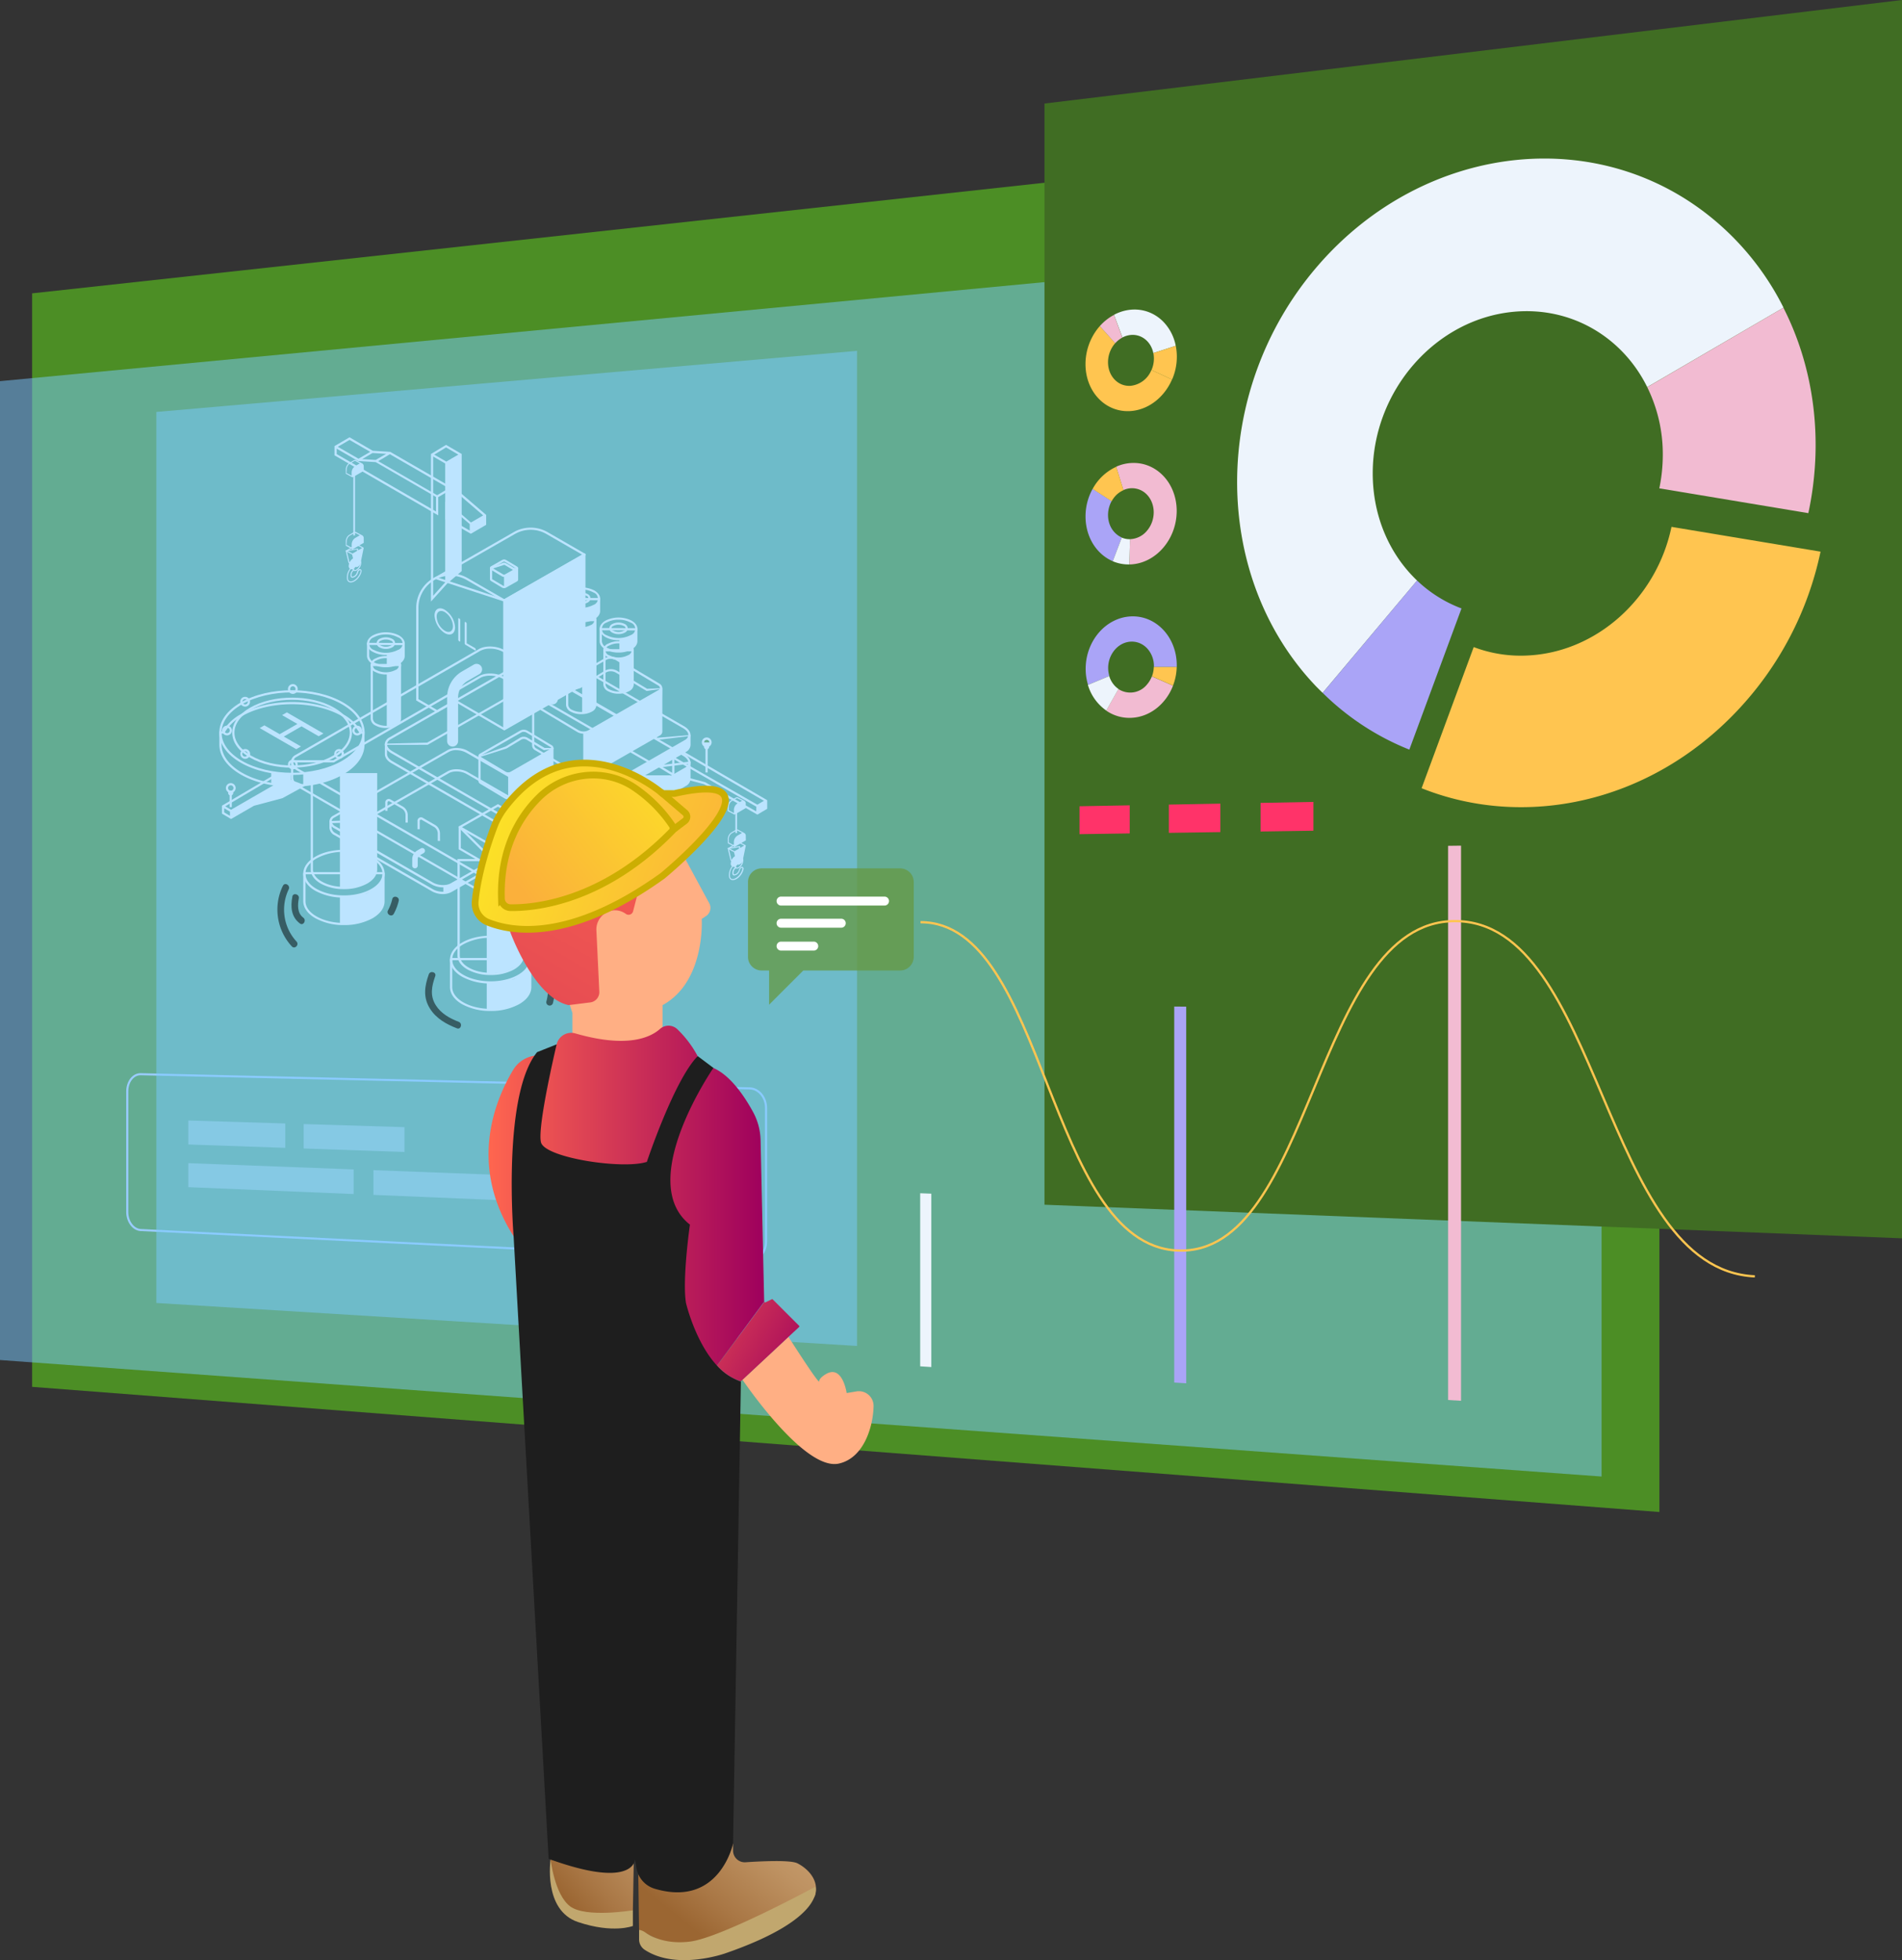 <svg xmlns="http://www.w3.org/2000/svg" xmlns:xlink="http://www.w3.org/1999/xlink" viewBox="0 0 848.88 874.74"><rect x="0" y="0" width="848.88" height="874.74" fill="#333333" stroke="none"/><defs><style>.a,.c,.l,.s{fill:none;}.b{fill:#4c8e25;}.c{stroke:#bbceff;stroke-width:0.92px;}.c,.l,.q,.r,.s{stroke-miterlimit:10;}.d,.f{fill:#fff;}.d,.e,.n{opacity:0.5;}.e{fill:#7bcaff;}.g{fill:#406d23;}.h{fill:#ffc550;}.i{fill:#edf4fc;}.j{fill:#f2bbd2;}.k{fill:#aaa4f7;}.l{stroke:#ffc550;stroke-width:1.01px;}.m{fill:#ff3369;}.o{fill:#ffaf84;}.p{fill:url(#a);}.q,.r,.s{stroke:#ccae02;stroke-width:3px;}.q{fill:url(#b);}.r{fill:url(#c);}.t{fill:url(#d);}.u{fill:url(#e);}.v{fill:url(#f);}.w{fill:#c1a76e;}.x{fill:url(#g);}.y{fill:#1e1e1e;}.z{fill:#659944;opacity:0.76;}</style><linearGradient id="a" x1="307.52" y1="328.13" x2="34.52" y2="790.13" gradientUnits="userSpaceOnUse"><stop offset="0" stop-color="#ff664f"/><stop offset="1" stop-color="#9e005d"/></linearGradient><linearGradient id="b" x1="327.7" y1="404.81" x2="194.37" y2="353.48" gradientUnits="userSpaceOnUse"><stop offset="0" stop-color="#fbb03b"/><stop offset="1" stop-color="#fcee21"/></linearGradient><linearGradient id="c" x1="230.9" y1="395.03" x2="320.9" y2="324.03" gradientUnits="userSpaceOnUse"><stop offset="0" stop-color="#fbb03b"/><stop offset="0.74" stop-color="#fcde28"/><stop offset="1" stop-color="#fcee21"/></linearGradient><linearGradient id="d" x1="286.14" y1="569.21" x2="364.47" y2="613.55" xlink:href="#a"/><linearGradient id="e" x1="218.05" y1="537.04" x2="341.16" y2="537.04" xlink:href="#a"/><linearGradient id="f" x1="254.12" y1="849.85" x2="295.67" y2="813.5" gradientUnits="userSpaceOnUse"><stop offset="0" stop-color="#9b6632"/><stop offset="0.26" stop-color="#a97745"/><stop offset="0.73" stop-color="#be9262"/><stop offset="1" stop-color="#c69c6d"/></linearGradient><linearGradient id="g" x1="308.89" y1="860.58" x2="347.39" y2="812.58" xlink:href="#f"/></defs><title>Asset 3</title><line class="a" x1="239.88" y1="558.53" x2="235.16" y2="564.9"/><polygon class="b" points="740.61 51.57 740.61 674.76 14.34 618.91 14.34 130.91 740.61 51.57"/><path class="c" d="M334.6,562.32,62.8,548.92c-3.31-.17-6-3.77-6-8V487c0-4.28,2.68-7.69,6-7.61l271.8,6.32c4,.09,7.3,4,7.3,8.75V554.1C341.9,558.84,338.63,562.52,334.6,562.32Z"/><polygon class="d" points="127.33 512.25 84.05 510.75 84.05 500.04 127.33 501.37 127.33 512.25"/><polygon class="d" points="180.51 514.1 135.53 512.54 135.53 501.63 180.51 503.01 180.51 514.1"/><polygon class="d" points="157.84 532.87 84.05 529.79 84.05 519.08 157.84 521.87 157.84 532.87"/><polygon class="d" points="243.93 536.47 166.67 533.24 166.67 522.2 243.93 525.13 243.93 536.47"/><polygon class="e" points="382.5 600.66 69.77 581.48 69.77 183.84 382.5 156.57 382.5 600.66"/><path class="f" d="M153.51,412.83a26,26,0,0,1-12.74-3.05c-3.5-2-5.42-4.73-5.42-7.64V389.91a.71.71,0,0,1,.71-.72H171a.65.65,0,0,1,.65.65V402c.08,3-1.84,5.75-5.41,7.81A26,26,0,0,1,153.51,412.83Zm-17.17-22.66v12c0,2.55,1.75,5,4.93,6.79,6.75,3.9,17.74,3.9,24.5,0,3.25-1.87,5-4.34,4.92-6.94V390.17Z"/><path class="f" d="M153.51,400.56a26,26,0,0,1-12.74-3c-3.5-2-5.42-4.73-5.42-7.64s1.92-5.62,5.42-7.63c7-4.06,18.45-4.06,25.48,0h0c3.49,2,5.42,4.73,5.42,7.63s-1.93,5.62-5.42,7.64A26,26,0,0,1,153.51,400.56Zm0-20.39a25,25,0,0,0-12.25,2.93c-3.18,1.83-4.93,4.24-4.93,6.78s1.75,5,4.93,6.79c6.76,3.9,17.75,3.9,24.5,0,3.18-1.83,4.93-4.24,4.93-6.79s-1.75-4.95-4.93-6.78A25.08,25.08,0,0,0,153.51,380.17Z"/><polygon class="f" points="151.71 400.08 151.71 411.9 155.89 412.35 162.73 410.85 167.63 408.27 171.17 404.07 170.98 391.39 168.34 395.82 163.93 398.65 157.57 399.81 151.71 400.08 151.71 400.08"/><path class="f" d="M153.51,396.79a21.21,21.21,0,0,1-10.39-2.49c-2.86-1.65-4.44-3.88-4.44-6.28V345h29.66v42.88c.07,2.45-1.51,4.73-4.44,6.42A21.15,21.15,0,0,1,153.51,396.79ZM139.67,346v42c0,2,1.4,4,4,5.43,5.45,3.15,14.33,3.15,19.79,0,2.61-1.5,4-3.47,4-5.55V346Z"/><polygon class="f" points="151.71 351.44 151.71 396.24 159.55 395.54 165.63 392.53 167.85 388.84 167.85 345.49 151.71 345.49 151.71 351.44"/><path class="f" d="M197.73,399a10.21,10.21,0,0,1-5-1.27l-43.39-25a3.94,3.94,0,0,1-2.3-3.33V366.4l14.88-.52,37.9-21.68c2.32-1.35,6.24-1.19,8.92.35l34,19.59,11.71-1.56v3.36a3,3,0,0,1-1.68,2.8L201.65,398A8.14,8.14,0,0,1,197.73,399ZM148,367.35v2a3,3,0,0,0,1.8,2.48l43.39,25c2.35,1.36,5.91,1.51,7.94.35l51.08-29.29a2.06,2.06,0,0,0,1.19-1.94v-2.24l-10.93,1.45-.14-.09L208.25,345.4c-2.36-1.36-5.92-1.52-7.94-.35l-38.12,21.8h-.12Z"/><path class="f" d="M197.72,396a10.22,10.22,0,0,1-5-1.27l-43.38-25a4,4,0,0,1-2.31-3.18,3,3,0,0,1,1.7-2.54l51.08-29.29c2.33-1.35,6.25-1.2,8.92.35l43.38,25a4,4,0,0,1,2.32,3.18,3,3,0,0,1-1.71,2.54h0l-51.08,29.29A8,8,0,0,1,197.72,396Zm6-61.24a6.9,6.9,0,0,0-3.41.79l-51.08,29.29a2,2,0,0,0-1.21,1.69,3,3,0,0,0,1.82,2.32l43.38,25c2.36,1.36,5.92,1.52,7.94.35L252.22,365a2,2,0,0,0,1.21-1.69,3,3,0,0,0-1.82-2.33l-43.38-25A9.32,9.32,0,0,0,203.7,334.8Z"/><polygon class="f" points="197.87 398.65 197.87 395.54 200.63 395.05 205.36 392.49 207.51 393.96 203.09 396.66 201.4 397.6 197.87 398.65"/><path class="f" d="M284.55,413.8a26.06,26.06,0,0,1-12.74-3c-3.49-2-5.42-4.73-5.42-7.64V390.89a.72.72,0,0,1,.72-.72h34.93a.66.66,0,0,1,.66.65V403c.08,3-1.84,5.75-5.42,7.81A26,26,0,0,1,284.55,413.8Zm-17.17-22.65v12c0,2.55,1.75,5,4.93,6.79,6.75,3.9,17.74,3.9,24.49,0,3.25-1.87,5-4.34,4.92-6.94V391.15Z"/><path class="f" d="M284.55,401.54a26.06,26.06,0,0,1-12.74-3c-3.49-2-5.42-4.73-5.42-7.64s1.93-5.62,5.42-7.64c7-4.05,18.46-4.05,25.48,0h0c3.5,2,5.42,4.74,5.42,7.64s-1.92,5.62-5.42,7.64A26,26,0,0,1,284.55,401.54Zm0-20.39a25,25,0,0,0-12.24,2.92c-3.18,1.84-4.93,4.25-4.93,6.79s1.75,5,4.93,6.79c6.75,3.9,17.74,3.9,24.49,0,3.18-1.83,4.93-4.25,4.93-6.79s-1.75-4.95-4.93-6.79A25,25,0,0,0,284.55,381.15Z"/><polygon class="f" points="282.76 401.06 282.76 412.88 286.93 413.32 293.77 411.83 298.68 409.25 302.22 405.05 302.03 392.37 299.39 396.8 294.98 399.63 288.61 400.79 282.76 401.06 282.76 401.06"/><path class="f" d="M284.56,397.76a21.17,21.17,0,0,1-10.39-2.48c-2.87-1.65-4.45-3.88-4.45-6.28V346h29.66v42.88c.06,2.45-1.51,4.73-4.44,6.42A21.2,21.2,0,0,1,284.56,397.76ZM270.71,347v42c0,2,1.41,4,4,5.43,5.46,3.15,14.34,3.15,19.8,0,2.6-1.5,4-3.47,4-5.55V347Z"/><polygon class="f" points="282.76 352.42 282.76 397.22 290.59 396.51 296.68 393.5 298.9 389.82 298.9 346.47 282.76 346.47 282.76 352.42"/><path class="f" d="M219,451.16a26,26,0,0,1-12.74-3c-3.49-2-5.42-4.73-5.42-7.64V428.24a.72.72,0,0,1,.72-.72h34.93a.66.66,0,0,1,.65.66V440.3c.08,3-1.84,5.76-5.41,7.82A26,26,0,0,1,219,451.16Zm-17.17-22.65v12c0,2.54,1.75,4.95,4.93,6.79,6.76,3.9,17.74,3.9,24.5,0,3.25-1.88,5-4.34,4.92-6.94V428.51Z"/><path class="f" d="M219,438.9a26,26,0,0,1-12.74-3c-3.49-2-5.42-4.73-5.42-7.64s1.92-5.62,5.42-7.64c7-4.06,18.45-4.06,25.48,0h0c3.5,2,5.42,4.73,5.42,7.64s-1.93,5.62-5.42,7.64A26,26,0,0,1,219,438.9Zm0-20.39a25,25,0,0,0-12.25,2.92c-3.18,1.84-4.93,4.25-4.93,6.79s1.75,4.95,4.93,6.79c6.76,3.9,17.75,3.9,24.5,0,3.18-1.84,4.93-4.25,4.93-6.79s-1.75-5-4.93-6.79A25,25,0,0,0,219,418.51Z"/><polygon class="f" points="217.24 438.42 217.24 450.24 221.42 450.68 228.26 449.18 233.16 446.61 236.71 442.41 236.51 429.73 233.88 434.15 229.46 436.99 223.1 438.15 217.24 438.42 217.24 438.42"/><path class="f" d="M219,435.12a21.25,21.25,0,0,1-10.38-2.48c-2.87-1.65-4.45-3.88-4.45-6.28v-43h29.66v42.89c.07,2.45-1.51,4.73-4.44,6.42A21.26,21.26,0,0,1,219,435.12ZM205.2,384.31v42.05c0,2,1.41,4,4,5.43,5.45,3.15,14.33,3.15,19.79,0,2.61-1.51,4-3.48,3.95-5.55V384.31Z"/><polygon class="f" points="217.24 389.78 217.24 434.57 225.08 433.87 231.16 430.86 233.38 427.18 233.38 383.82 217.24 383.82 217.24 389.78"/><path class="f" d="M219.37,399.13a13,13,0,0,1-6.32-1.57l-80.3-46.36c-1.86-1.08-2.87-2.54-2.86-4.13v-7.81h18.86l65.08-37.57c2.89-1.66,7.92-1.46,11.23.45L293.4,341.6l14.79-1.78v7.49a3.75,3.75,0,0,1-2.08,3.44L224.28,398A10,10,0,0,1,219.37,399.13Zm-88.51-58.88,0,6.82c0,1.23.83,2.39,2.37,3.28l80.29,46.36c3,1.75,7.63,2,10.25.44l81.84-47.25a2.78,2.78,0,0,0,1.59-2.58v-6.39l-14,1.68-.14-.08L224.56,303c-3-1.76-7.63-2-10.25-.45L149,340.25Z"/><path class="f" d="M219.35,391.87A13,13,0,0,1,213,390.3l-80.3-46.36c-1.82-1.05-2.87-2.49-2.87-3.93a3.69,3.69,0,0,1,2.1-3.12l81.84-47.25c2.88-1.66,7.92-1.46,11.23.45l80.3,46.36c1.82,1.05,2.87,2.48,2.87,3.93a3.69,3.69,0,0,1-2.1,3.12l-81.84,47.24A10,10,0,0,1,219.35,391.87Zm-.64-102.39a9,9,0,0,0-4.42,1l-81.84,47.25a2.75,2.75,0,0,0-1.61,2.27c0,1.08.87,2.21,2.38,3.08l80.3,46.36c3,1.75,7.63,1.95,10.25.44l81.83-47.24a2.77,2.77,0,0,0,1.62-2.27c0-1.09-.87-2.21-2.39-3.08l-80.29-46.36A12,12,0,0,0,218.71,289.48Z"/><polygon class="f" points="223.72 390.44 219.04 391.63 219.04 398.65 224.46 397.33 306.74 349.85 307.69 347.74 307.91 341.66 223.72 390.44"/><path class="f" d="M236.18,374a13,13,0,0,1-6.32-1.58l-55.23-31.86c-1.86-1.07-2.88-2.54-2.86-4.13l0-4.56,18.87-.45,48.27-27.61c2.88-1.66,7.91-1.47,11.22.44l43.29,25L308.2,328v4.13a3.75,3.75,0,0,1-2.08,3.45l-65,37.29A10,10,0,0,1,236.18,374Zm-63.44-41.59v4c0,1.22.83,2.38,2.37,3.27l55.23,31.86c3,1.76,7.64,2,10.25.45l65-37.29a2.79,2.79,0,0,0,1.59-2.58v-3.59l-14,1.67-.14-.08-43.43-25.05c-3-1.75-7.63-1.95-10.24-.44l-48.5,27.75Z"/><path class="f" d="M236.16,369.56a13,13,0,0,1-6.32-1.57l-55.23-31.86c-1.83-1.06-2.88-2.49-2.88-3.93a3.67,3.67,0,0,1,2.11-3.12l65-37.29c2.88-1.66,7.91-1.46,11.22.45l55.24,31.85c1.82,1.06,2.87,2.49,2.87,3.94a3.68,3.68,0,0,1-2.1,3.11h0l-65,37.29A10,10,0,0,1,236.16,369.56Zm7.61-77.93a9,9,0,0,0-4.41,1l-65,37.29a2.75,2.75,0,0,0-1.61,2.27c0,1.08.87,2.2,2.38,3.08l55.23,31.86c3,1.75,7.64,1.95,10.25.44l65-37.29a2.75,2.75,0,0,0,1.61-2.26c0-1.09-.87-2.21-2.39-3.08L249.6,293.09A11.93,11.93,0,0,0,243.77,291.63Z"/><polygon class="f" points="235.75 369.08 235.75 373.55 239.98 373.06 306.95 334.32 307.71 332.17 307.91 328.8 302.38 332.86 240.82 368.01 235.75 369.08"/><path class="f" d="M237.41,411.09l-.36-.21L224.9,389.49l-20.21-20.15v-.48l17.54-10,25.64,14.71A14.29,14.29,0,0,1,255,385.93v15.19ZM206,369.25l19.74,19.69,11.87,20.91,16.38-9.3V385.93a13.32,13.32,0,0,0-6.59-11.48L222.23,360Z"/><path class="f" d="M237.41,411.09l-12.54-7.16V390.7L204.69,379V368.86l.49-.28,25.64,14.71a14.28,14.28,0,0,1,7.08,12.33v15.19Zm-11.56-7.73,11.07,6.32V395.62a13.32,13.32,0,0,0-6.59-11.48L205.67,370v8.47l20.18,11.67Z"/><polygon class="f" points="237.57 395.21 254.46 385.34 254.46 400.83 237.41 410.52 237.57 395.21"/><polygon class="f" points="236.97 392.89 254.14 383 252.21 378.46 235.38 388.53 236.97 392.89"/><path class="f" d="M329.56,381.92a1.49,1.49,0,0,0-1.51.13,4.17,4.17,0,0,0-1.91,3.31,1.48,1.48,0,0,0,.64,1.36,1.2,1.2,0,0,0,.59.15,1.92,1.92,0,0,0,.92-.27,4.18,4.18,0,0,0,1.91-3.31A1.49,1.49,0,0,0,329.56,381.92Z"/><path class="f" d="M327.05,392.74h-.11c-1-.05-1.6-.81-1.62-2a6.52,6.52,0,0,1,.86-3.38,6.32,6.32,0,0,1,2-2.13l.37-.24,0,.41v2l-.12.06a2.44,2.44,0,0,0-1,2.28c0,.45.21.46.32.47a2.3,2.3,0,0,0,1.57-1,2.74,2.74,0,0,0,.49-1,2.09,2.09,0,0,1,.85-1.25.79.79,0,0,1,.89,0,1,1,0,0,1,.27,1.06,6.85,6.85,0,0,1-1.27,2.62,6.65,6.65,0,0,1-1.85,1.65h0A3.39,3.39,0,0,1,327.05,392.74Zm1-6.92a5.87,5.87,0,0,0-1.5,1.73,6,6,0,0,0-.8,3.14c0,.57.18,1.53,1.17,1.58a2.71,2.71,0,0,0,1.49-.44,6,6,0,0,0,1.71-1.53,6.3,6.3,0,0,0,1.19-2.44c.08-.32,0-.51-.08-.57s-.22,0-.37.06a1.59,1.59,0,0,0-.65,1,2.9,2.9,0,0,1-.57,1.17,2.72,2.72,0,0,1-2,1.17c-.23,0-.76-.13-.77-.93a3,3,0,0,1,1.14-2.61v-1.29Z"/><path class="f" d="M328.91,387.63a1.2,1.2,0,0,1-.59-.15,1.5,1.5,0,0,1-.64-1.37,4.18,4.18,0,0,1,1.91-3.31,1.33,1.33,0,0,1,2.15,1.24,4.17,4.17,0,0,1-1.91,3.31A1.83,1.83,0,0,1,328.91,387.63Zm1.6-4.64a1.42,1.42,0,0,0-.68.22,3.7,3.7,0,0,0-1.68,2.9,1,1,0,0,0,.41,1,1,1,0,0,0,1-.12,3.72,3.72,0,0,0,1.68-2.91,1.06,1.06,0,0,0-.41-1A.68.68,0,0,0,330.51,383Z"/><path class="f" d="M329.21,385.79l-2.76-1.48a.89.89,0,0,1-.48-.65l-1.2-5.1.19-.11,5.29-.89.44,3.73Zm-3.88-6.93,1.09,4.7a.45.45,0,0,0,.24.33l2.53,1.36,1-4-.37-3.16Z"/><path class="f" d="M329.82,375.64l-5.05,2.92.07.27,2.77,1.48,1.13,4.84a.87.87,0,0,0,.86.74,1.35,1.35,0,0,0,.66-.2,2.88,2.88,0,0,0,1.27-1.86l1.34-6.56Zm-4.3,3,4.31-2.48,2.29,1.22-4.31,2.49Z"/><path class="f" d="M332.84,373.09a1.45,1.45,0,0,0-.6-1.32h0l-2.59-1.38a1.49,1.49,0,0,0-.25-.13l-.16-.06a1.19,1.19,0,0,0-.89.17l-2,1.16a3.52,3.52,0,0,0-1.5,2.85v1.94l3,1.61.15-.08h0l4.87-2.81Zm-7.57,1.28a3.15,3.15,0,0,1,1.27-2.45l2-1.16a.76.76,0,0,1,.52-.12h0l.05,0,.17.09,1.91,1-.15.07-2,1.16a3.53,3.53,0,0,0-1.51,2.86v1.4L325.27,376Z"/><rect class="f" x="328.21" y="360.78" width="0.75" height="10.98"/><path class="f" d="M332.83,358.7a1.47,1.47,0,0,0-.59-1.33h0L329.62,356a1.65,1.65,0,0,0-.26-.14l-.15-.06a1.28,1.28,0,0,0-.89.17l-2,1.16A3.53,3.53,0,0,0,324.8,360v1.94l3,1.61.15-.09h0l4.86-2.81ZM325.27,360a3.12,3.12,0,0,1,1.27-2.45l2-1.16a.78.78,0,0,1,.53-.12h0l.05,0a.68.68,0,0,1,.17.09l1.9,1-.14.07-2,1.16a3.54,3.54,0,0,0-1.5,2.85v1.41l-2.31-1.23Z"/><path class="f" d="M304.84,335.21,301,337.32l-1,.57-.5.28-6.35,3.73,7.15,4.35,13.89,3.7,23.83,13.59,4.39-2.6V357.1ZM300,339v5.89l-4.94-3m42.46,20.21-22.9-13.06L301,345.42V339l12.49,7.16L337.56,360Zm3.43-4.73-2.94,1.74-36.52-20.95,3.3-1.84"/><circle class="b" cx="315.43" cy="331.29" r="1.69"/><path class="f" d="M316.5,333.39a1.14,1.14,0,0,1-2.27,0c0-.63.57-.9,1.2-.9S316.5,332.76,316.5,333.39Z"/><path class="f" d="M315.43,333.47a2.18,2.18,0,1,1,2.17-2.18A2.19,2.19,0,0,1,315.43,333.47Zm1.19-2.18a1.2,1.2,0,0,0-2.39,0"/><rect class="f" x="314.87" y="333.98" width="0.98" height="10.75"/><path class="f" d="M125.33,346.29V348l-3.44-1.92L99.06,359.55v3.55l4.06,2.4,10.23-5.91,12-3.19.68-.18.31-.17,10-5.49Zm-22.7,17.78-2.58-1.53V360.7l2.58,1.52Zm-2.11-4.23,21.39-12.65,2.92,1.63-12.11,7-9.6,5.54Z"/><path class="f" d="M104.1,353.76a1.14,1.14,0,1,1-2.27,0c0-.63.56-.9,1.19-.9S104.1,353.13,104.1,353.76Z"/><path class="f" d="M103,353.85a2.18,2.18,0,1,1,2.18-2.18A2.19,2.19,0,0,1,103,353.85Zm0-3.38a1.2,1.2,0,1,0,1.2,1.2A1.19,1.19,0,0,0,103,350.47Z"/><rect class="f" x="102.47" y="354.36" width="0.98" height="5.83"/><path class="f" d="M172.23,324.88a9.56,9.56,0,0,1-4.7-1.13,3.58,3.58,0,0,1-2.09-3V296.29H179v24.4a3.54,3.54,0,0,1-2.09,3.06A9.61,9.61,0,0,1,172.23,324.88Zm-5.81-27.61v23.49a2.66,2.66,0,0,0,1.6,2.14,9.32,9.32,0,0,0,8.42,0,2.61,2.61,0,0,0,1.59-2.19V297.27Z"/><path class="f" d="M172.22,301a9.61,9.61,0,0,1-4.7-1.12,3.19,3.19,0,0,1,0-6,10.38,10.38,0,0,1,9.4,0h0a3.19,3.19,0,0,1,0,6A9.55,9.55,0,0,1,172.22,301Zm0-7.27a8.62,8.62,0,0,0-4.21,1,2.24,2.24,0,0,0,0,4.29,9.32,9.32,0,0,0,8.42,0,2.24,2.24,0,0,0,0-4.29A8.6,8.6,0,0,0,172.22,293.7Z"/><path class="f" d="M172.22,297.79a12,12,0,0,1-5.85-1.39c-1.66-1-2.57-2.26-2.57-3.67v-5.87l16.85.07v5.72c0,1.44-.87,2.77-2.56,3.75A12,12,0,0,1,172.22,297.79Zm-7.44-9.94v4.88a3.51,3.51,0,0,0,2.08,2.82,11.93,11.93,0,0,0,10.73,0c1.37-.79,2.1-1.82,2.07-2.88v-4.76Z"/><path class="f" d="M172.22,292.29a12,12,0,0,1-5.85-1.4,4.39,4.39,0,0,1-2.57-3.66c0-1.41.91-2.71,2.57-3.67a13,13,0,0,1,11.71,0c1.66,1,2.57,2.26,2.57,3.67a4.39,4.39,0,0,1-2.57,3.66A12,12,0,0,1,172.22,292.29Zm0-9.16a11,11,0,0,0-5.36,1.28,2.94,2.94,0,0,0,0,5.63,11.86,11.86,0,0,0,10.73,0,2.94,2.94,0,0,0,0-5.63A11,11,0,0,0,172.22,283.13Z"/><path class="f" d="M172.22,289.6a5.68,5.68,0,0,1-2.81-.69A2.24,2.24,0,0,1,168.1,287a2.27,2.27,0,0,1,1.31-1.91,6.15,6.15,0,0,1,5.63,0h0a2.29,2.29,0,0,1,1.31,1.91,2.26,2.26,0,0,1-1.31,1.91A5.69,5.69,0,0,1,172.22,289.6Zm0-4.2a4.71,4.71,0,0,0-2.32.55,1.09,1.09,0,0,0,0,2.11,5.21,5.21,0,0,0,4.65,0,1.09,1.09,0,0,0,0-2.11A4.72,4.72,0,0,0,172.22,285.4Z"/><polygon class="f" points="172.62 292.05 172.62 297.56 177.25 296.3 180.16 293.99 180.04 288.61 176.88 290.94 172.62 292.05"/><polygon class="f" points="172.62 300.49 172.62 324.39 177.41 322.88 178.53 321.32 178.31 297.8 176.35 299.6 172.62 300.49"/><path class="f" d="M159.05,249.09a1.5,1.5,0,0,0-1.5.13,4.17,4.17,0,0,0-1.91,3.31,1.48,1.48,0,0,0,.64,1.37,1.14,1.14,0,0,0,.58.15,1.81,1.81,0,0,0,.92-.28,4.17,4.17,0,0,0,1.91-3.31A1.48,1.48,0,0,0,159.05,249.09Z"/><path class="a" d="M158.07,259.21a3.06,3.06,0,0,1-1.62.47c-.87,0-1.38-.7-1.4-1.81a6.29,6.29,0,0,1,.83-3.26,5.87,5.87,0,0,1,1.94-2.07v1.87a2.66,2.66,0,0,0-1.14,2.48c0,.44.19.68.54.7a2.54,2.54,0,0,0,1.77-1.07,2.9,2.9,0,0,0,.53-1.09,1.82,1.82,0,0,1,.75-1.1h0c.56-.35,1,0,.8.76a6.47,6.47,0,0,1-1.23,2.53A6.23,6.23,0,0,1,158.07,259.21Z"/><path class="f" d="M156.54,259.92h-.11c-1-.05-1.59-.82-1.61-2.05a6.36,6.36,0,0,1,.86-3.38,6.11,6.11,0,0,1,2-2.12l.36-.24,0,.41v2l-.11.07a2.42,2.42,0,0,0-1,2.28c0,.44.22.46.33.46a2.29,2.29,0,0,0,1.57-1,2.53,2.53,0,0,0,.48-1,2,2,0,0,1,.86-1.25.79.79,0,0,1,.89,0,1,1,0,0,1,.26,1.06,6.78,6.78,0,0,1-1.27,2.62,6.38,6.38,0,0,1-1.85,1.65h0A3.38,3.38,0,0,1,156.54,259.92Zm1-6.93a5.79,5.79,0,0,0-1.49,1.73,6,6,0,0,0-.8,3.14c0,.57.17,1.54,1.17,1.59A2.82,2.82,0,0,0,158,259a6.29,6.29,0,0,0,1.71-1.53,6.44,6.44,0,0,0,1.19-2.44c.07-.33,0-.51-.09-.57s-.21,0-.37.06a1.6,1.6,0,0,0-.64.95,3.08,3.08,0,0,1-.57,1.18,2.72,2.72,0,0,1-2,1.16c-.22,0-.75-.13-.77-.93a2.93,2.93,0,0,1,1.15-2.61V253Z"/><path class="a" d="M161,251.22a4,4,0,0,1-1.8,3.1c-1,.58-1.79.11-1.79-1a4,4,0,0,1,1.79-3.11C160.19,249.61,161,250.07,161,251.22Z"/><path class="f" d="M158.4,254.81a1.15,1.15,0,0,1-.58-.16,1.47,1.47,0,0,1-.65-1.36,4.15,4.15,0,0,1,1.92-3.31,1.48,1.48,0,0,1,1.5-.13,1.5,1.5,0,0,1,.64,1.37,4.18,4.18,0,0,1-1.91,3.31A1.91,1.91,0,0,1,158.4,254.81Zm1.6-4.64a1.43,1.43,0,0,0-.68.21,3.74,3.74,0,0,0-1.68,2.91.87.87,0,0,0,1.45.83,3.71,3.71,0,0,0,1.67-2.9,1,1,0,0,0-.41-1A.68.68,0,0,0,160,250.17Z"/><path class="a" d="M158.91,245.11h0l-4.38.74,1.16,4.94a.7.7,0,0,0,.36.49h0l2.79,1.49,1.11-4.32-.41-3.45Z"/><path class="f" d="M158.7,253l-2.76-1.48a.92.92,0,0,1-.48-.65l-1.19-5.11.18-.11,5.29-.89.45,3.73ZM154.82,246l1.1,4.69a.49.49,0,0,0,.23.34l2.54,1.35,1-4-.38-3.16Z"/><polygon class="a" points="154.53 245.85 157.31 247.33 162.1 244.57 159.32 243.08 154.53 245.85"/><path class="f" d="M159.32,242.82l-5,2.91.06.27,2.78,1.49,1.13,4.83a.9.9,0,0,0,.51.67.84.84,0,0,0,.35.07,1.3,1.3,0,0,0,.65-.19A3,3,0,0,0,161,251l1.33-6.56Zm-4.3,3,4.3-2.49,2.29,1.23-4.3,2.48Z"/><path class="a" d="M159,237.76a3,3,0,0,0-.3-.16h0a1,1,0,0,0-.74.13l-2,1.17a3.32,3.32,0,0,0-1.39,2.64v1.8l2.78,1.49,4.32-5.68Z"/><path class="f" d="M162.33,240.27a1.46,1.46,0,0,0-.6-1.33h0l-2.6-1.37a1.23,1.23,0,0,0-.25-.14l-.15-.06a1.22,1.22,0,0,0-.89.17l-2,1.16a3.54,3.54,0,0,0-1.5,2.85v2l3,1.61.15-.09h0l4.86-2.81Zm-7.56,1.27A3.12,3.12,0,0,1,156,239.1l2-1.16a.85.85,0,0,1,.53-.13h0l0,0a.6.6,0,0,1,.18.09l1.9,1-.15.07-2,1.16a3.52,3.52,0,0,0-1.5,2.85v1.41l-2.31-1.24Z"/><rect class="f" x="157.7" y="210.27" width="0.75" height="28.66"/><path class="a" d="M159,205.68a1.73,1.73,0,0,0-.3-.16h0a1,1,0,0,0-.74.14l-2,1.16a3.31,3.31,0,0,0-1.39,2.65v1.8l2.78,1.48,4.31-5.67Z"/><path class="f" d="M162.33,208.19a1.47,1.47,0,0,0-.6-1.33h0l-2.59-1.37a1.23,1.23,0,0,0-.25-.14l-.15-.06a1.31,1.31,0,0,0-.9.17l-2,1.16a3.54,3.54,0,0,0-1.5,2.86v1.94l3,1.61.16-.09h0l4.86-2.81Zm-7.56,1.28A3.12,3.12,0,0,1,156,207l2-1.16a.76.76,0,0,1,.52-.12h0l0,0a.76.76,0,0,1,.18.09l1.9,1-.15.07-2,1.16a3.52,3.52,0,0,0-1.51,2.85v1.41l-2.3-1.23Z"/><polygon class="a" points="167.82 205.76 160.01 205.28 149.8 199.38 149.8 202.94 195.1 229.11 195.1 225.56 195.1 221.53 167.82 205.76"/><polygon class="a" points="149.8 199.38 156.02 195.75 166.23 201.65 160.01 205.28 149.8 199.38"/><polygon class="a" points="167.82 205.76 174.04 202.13 166.23 201.65 160.01 205.28 167.82 205.76"/><polygon class="a" points="174.04 202.13 201.32 217.9 195.1 221.53 167.82 205.76 174.04 202.13"/><path class="f" d="M202.3,217.89,175,202.13l-.83-.48-7.81-.49-10.36-6-6.71,3.92v4.12L195.59,230v-8.15Zm-2,0L195.1,221l-26.3-15.2,2-1.17L174,202.7Zm-30.61-13.82-2,1.18-6.05-.37,4.63-2.71.06,0,6.05.37ZM156,196.32l9.23,5.33-.3.18L160,204.71l-9.23-5.33Zm38.59,31.94-44.32-25.61v-2.42l9.58,5.53.26,0,7.55.46,26.93,15.57Z"/><path class="f" d="M199.08,198.54l-6.73,4.06v65.86l7.2-8,6.5-5.59V202.6Zm0,1.14,5.49,3.2-3.07,1.77L199.2,206l-5.39-3.12Zm-.38,60.2-5.38,6V203.73l5.38,3.11Z"/><path class="f" d="M205.5,219.93l-6.79,4.1v7.58l11.42,6.6,6.85-4V229.8Zm4.14,16.86L199.69,231v-5.66l9.95,8.54Zm-8.37-11.35L200,224.38l5.35-3.24L215.64,230l-1.68,1-3.78,2.18Z"/><path class="f" d="M130.31,351.11c-8.26,0-16.53-1.81-22.82-5.44s-9.6-8.37-9.59-13.48v-5.81h1.55a20.81,20.81,0,0,1,8-7.64c12.59-7.27,33.06-7.27,45.64,0a20.71,20.71,0,0,1,8.09,7.72h1.51v6.06c-.14,5-3.53,9.64-9.59,13.14C146.84,349.3,138.58,351.11,130.31,351.11ZM98.88,327.37v4.82c0,4.75,3.22,9.23,9.1,12.63,12.32,7.1,32.35,7.1,44.66,0,5.94-3.43,9.17-8,9.1-12.77v-.5h0v-4.1h-1.13l-.13-.27a19.55,19.55,0,0,0-7.85-7.58c-12.31-7.11-32.35-7.11-44.66,0a19.66,19.66,0,0,0-7.8,7.51l-.14.26Z"/><path class="f" d="M130.31,345.84c-8.26,0-16.53-1.82-22.82-5.45s-9.6-8.35-9.6-13.46,3.41-9.89,9.6-13.46c12.59-7.26,33.06-7.26,45.64,0h0c6.19,3.57,9.6,8.35,9.6,13.46s-3.41,9.89-9.6,13.46S138.58,345.84,130.31,345.84Zm0-36.85c-8.09,0-16.17,1.78-22.33,5.33-5.87,3.39-9.1,7.87-9.1,12.61s3.23,9.22,9.1,12.61c12.31,7.11,32.35,7.11,44.66,0,5.87-3.39,9.11-7.87,9.11-12.61s-3.24-9.22-9.11-12.61C146.49,310.77,138.4,309,130.31,309Z"/><path class="f" d="M130.36,342.58c-6.8,0-13.61-1.5-18.79-4.49s-7.92-6.9-7.92-11.13,2.81-8.18,7.93-11.13c10.36-6,27.21-6,37.57,0h0c5.12,2.95,7.93,6.9,7.93,11.13s-2.81,8.18-7.93,11.13S137.17,342.58,130.36,342.58Zm0-30.27c-6.62,0-13.25,1.46-18.29,4.37-4.8,2.77-7.44,6.42-7.44,10.28s2.64,7.51,7.44,10.28c10.09,5.83,26.5,5.83,36.59,0,4.8-2.77,7.44-6.42,7.44-10.28s-2.64-7.51-7.44-10.28h0C143.62,313.77,137,312.31,130.36,312.31Z"/><path class="f" d="M130.7,309.66a2.18,2.18,0,1,1,2.18-2.18A2.19,2.19,0,0,1,130.7,309.66Zm0-3.38a1.2,1.2,0,1,0,1.2,1.2A1.2,1.2,0,0,0,130.7,306.28Z"/><path class="f" d="M101.33,328.18a2.18,2.18,0,1,1,2.18-2.18A2.18,2.18,0,0,1,101.33,328.18Zm0-3.38a1.2,1.2,0,1,0,1.2,1.2A1.19,1.19,0,0,0,101.33,324.8Z"/><path class="f" d="M109.4,315.33a2.18,2.18,0,1,1,2.18-2.18A2.18,2.18,0,0,1,109.4,315.33Zm0-3.37a1.2,1.2,0,1,0,1.2,1.19A1.19,1.19,0,0,0,109.4,312Z"/><path class="f" d="M109.45,338.63a2.18,2.18,0,1,1,2.18-2.18A2.19,2.19,0,0,1,109.45,338.63Zm0-3.38a1.2,1.2,0,1,0,0,2.39,1.2,1.2,0,0,0,0-2.39Z"/><path class="f" d="M151.37,338.63a2.18,2.18,0,1,1,2.17-2.18A2.18,2.18,0,0,1,151.37,338.63Zm0-3.38a1.2,1.2,0,1,0,0,2.39,1.2,1.2,0,0,0,0-2.39Z"/><path class="f" d="M159.44,328.21a2.18,2.18,0,1,1,2.18-2.18A2.18,2.18,0,0,1,159.44,328.21Zm0-3.38a1.2,1.2,0,1,0,1.2,1.2A1.2,1.2,0,0,0,159.44,324.83Z"/><path class="f" d="M130.7,343.35a2.18,2.18,0,1,1,2.18-2.18A2.19,2.19,0,0,1,130.7,343.35Zm0-3.38a1.2,1.2,0,1,0,1.2,1.2A1.2,1.2,0,0,0,130.7,340Z"/><polygon class="f" points="135.33 344.87 135.33 350.64 147.04 347.75 154.46 344.53 159.09 340.19 162.24 334.81 162.6 328.62 158.57 335.87 151.37 340.79 142.18 344.27 135.33 344.87"/><polygon class="f" points="129.86 345.36 129.86 350.64 121.04 349.85 121.04 344.57 129.86 345.36"/><path class="f" d="M118,323.7l6.83,3.94,7.9-4.56-6.83-3.94,2.13-1.23,16.32,9.42-2.13,1.23-7.65-4.42-7.9,4.56,7.65,4.42-2.1,1.21-16.32-9.42Z"/><path class="f" d="M225.12,268.49l-31.8-10.41,35.43-20.29c.31-.19.65-.39,1-.57l.29-.16h0a15.25,15.25,0,0,1,14.44.46l16.85,9.72v.52Zm-29.4-10.66L225,267.42l34.81-19.91L244,238.38a14.08,14.08,0,0,0-13.68-.35l-.1.06a10.14,10.14,0,0,0-1,.55Z"/><path class="f" d="M260.81,246.94l-35.74,20.45L208.76,258a15.33,15.33,0,0,0-23,13.27v41.32L195.1,318l8.18-4.69L225.07,326l36.23-20.73,0-58Zm-36.23,77.64-21.3-12.38-8.17,4.68L186.75,312V271.25a14.35,14.35,0,0,1,21.52-12.42l16.31,9.41Z"/><path class="f" d="M225,262.47a1.85,1.85,0,0,1-.95-.25l-4.84-2.9a1,1,0,0,1-.54-.86v-5l5.51-2.16a1.71,1.71,0,0,1,1.34-.12l.88.46h0l2.85,1.7,2,.31v5a.88.88,0,0,1-.45.78l-5.07,2.87A1.47,1.47,0,0,1,225,262.47Zm-5.35-8.66v4.65l4.9,2.92a.84.84,0,0,0,.72.05l5-2.84v-4.38l-1.26.17-3.63-2.17a1,1,0,0,0-.41-.11Z"/><path class="f" d="M225,257.47a1.86,1.86,0,0,1-.95-.26l-4.84-2.89a1,1,0,0,1-.54-.84.85.85,0,0,1,.45-.74l5.07-2.87a1.82,1.82,0,0,1,1.72.06l4.84,2.9a1,1,0,0,1,.54.84.87.87,0,0,1-.45.74h0l-5.06,2.85A1.5,1.5,0,0,1,225,257.47Zm-5.24-4,4.79,2.87a.85.85,0,0,0,.72.06l4.93-2.79-4.8-2.86a.85.85,0,0,0-.72-.06Z"/><polygon class="f" points="224.95 256.8 224.95 262.11 230.83 258.63 231.03 253.91 224.95 256.8"/><path class="f" d="M203.1,279.92c0,2.9-2,4.08-4.58,2.62a10.11,10.11,0,0,1-4.58-7.91c0-2.79,2.05-4,4.58-2.5A10.05,10.05,0,0,1,203.1,279.92Zm-.93-.54a8,8,0,0,0-3.65-6.22c-2-1.17-3.65-.22-3.65,2a8,8,0,0,0,3.65,6.33C200.55,282.68,202.17,281.73,202.17,279.38Z"/><path class="f" d="M204.91,286.12a.75.75,0,0,1-.39-.69v-9.24c0-.3.13-.38.39-.23l.11.06a.76.76,0,0,1,.4.69V286c0,.3-.14.38-.4.23Z"/><path class="f" d="M207.78,287.77a.74.74,0,0,1-.39-.68v-9.25c0-.3.13-.37.39-.22l.11.06a.75.75,0,0,1,.4.68v8.71l3.66,2.11a.77.77,0,0,1,.39.68V290c0,.3-.14.38-.39.23Z"/><path class="f" d="M202,333.17h0a2.45,2.45,0,0,1-2.45-2.46V311.22a13.41,13.41,0,0,1,6.66-11.58l5.26-3.05a2.46,2.46,0,0,1,3.36.89h0a2.46,2.46,0,0,1-.89,3.36l-5.26,3.05a8.49,8.49,0,0,0-4.22,7.33v19.49A2.46,2.46,0,0,1,202,333.17Z"/><path class="f" d="M167.63,359.07h-1v-3.53a3.5,3.5,0,0,0-1.54-2.67l-5.51-3.18a.79.79,0,0,0-.77-.12.81.81,0,0,0-.28.73v3.52h-1V350.3a1.57,1.57,0,0,1,2.52-1.46L165.6,352a4.44,4.44,0,0,1,2,3.52Z"/><path class="f" d="M182,367.11h-1v-3.52a3.47,3.47,0,0,0-1.54-2.68L174,357.73a.82.82,0,0,0-.77-.12.81.81,0,0,0-.28.73v3.52h-1v-3.52a1.58,1.58,0,0,1,2.53-1.46l5.5,3.18a4.45,4.45,0,0,1,2,3.53Z"/><path class="f" d="M196.38,375.3h-1v-3.52a3.48,3.48,0,0,0-1.55-2.68l-5.5-3.18a.62.62,0,0,0-1,.61v3.52h-1v-3.52a1.58,1.58,0,0,1,2.53-1.46l5.5,3.18a4.43,4.43,0,0,1,2,3.53Z"/><path class="f" d="M189.51,379.07a1.24,1.24,0,0,0-1.68-.45l-1.59.93a4.53,4.53,0,0,0-2.26,3.92v2.92a1.23,1.23,0,0,0,2.45,0v-2.92a2.09,2.09,0,0,1,1-1.8l1.59-.92A1.23,1.23,0,0,0,189.51,379.07Z"/><path class="f" d="M260.57,346.83a5.84,5.84,0,0,1-2.94-.77l-18.76-11.23a2.48,2.48,0,0,1-1.39-2.13l0-19.3,21.15-7.22,11.57-7a5.56,5.56,0,0,1,5.27.21l13.37,8,6.77-.28v19.24a2,2,0,0,1-1,1.81l-31.66,18.17A4.62,4.62,0,0,1,260.57,346.83Zm-22.12-33.19V332.7a1.57,1.57,0,0,0,.92,1.29l18.75,11.22a4.65,4.65,0,0,0,4.26.21L294,327.26a1,1,0,0,0,.57-1V307.52l-6,.83-13.67-8.16a4.62,4.62,0,0,0-4.25-.2L259,307.1Z"/><path class="f" d="M260.56,327.44a5.85,5.85,0,0,1-2.94-.78l-18.76-11.22a2.52,2.52,0,0,1-1.4-2,2,2,0,0,1,1.06-1.66l31.66-18.17a5.6,5.6,0,0,1,5.26.21L294.19,305a2.51,2.51,0,0,1,1.4,2,2,2,0,0,1-1.06,1.66h0l-31.65,18.16A4.52,4.52,0,0,1,260.56,327.44ZM272.48,294a3.6,3.6,0,0,0-1.8.42L239,312.58a1,1,0,0,0-.58.82,1.63,1.63,0,0,0,.93,1.2l18.75,11.22a4.64,4.64,0,0,0,4.26.2L294,307.87a1.07,1.07,0,0,0,.58-.82,1.63,1.63,0,0,0-.93-1.2l-18.75-11.22A4.83,4.83,0,0,0,272.48,294Z"/><polygon class="f" points="260.31 326.94 260.31 346.33 262.37 345.98 294.98 326.94 295.54 307.46 261.79 327.21 260.31 326.94"/><path class="f" d="M226.88,356.72a3.57,3.57,0,0,1-1.79-.47l-10.68-6.4a1.59,1.59,0,0,1-.9-1.4v-11l12.17-4.31,6.57-4a3.41,3.41,0,0,1,3.23.12l7.55,4.51,4,.05v11a1.36,1.36,0,0,1-.7,1.22l-18,10.35A2.82,2.82,0,0,1,226.88,356.72Zm-12.4-19v10.71c0,.26.26.45.42.55l10.69,6.39a2.43,2.43,0,0,0,2.2.12l18-10.35a.38.38,0,0,0,.22-.36V334.35l-3.25.45L235,330.11a2.45,2.45,0,0,0-2.21-.12L226,334.07Z"/><path class="f" d="M226.87,345.66a3.51,3.51,0,0,1-1.78-.47L214.4,338.8a1.65,1.65,0,0,1-.9-1.34,1.32,1.32,0,0,1,.7-1.13L232.25,326a3.43,3.43,0,0,1,3.21.12l10.69,6.4a1.63,1.63,0,0,1,.9,1.34,1.33,1.33,0,0,1-.71,1.13h0l-18,10.35A2.85,2.85,0,0,1,226.87,345.66Zm6.79-19.05a1.8,1.8,0,0,0-.91.21L214.7,337.17c-.08.05-.22.16-.22.29s.11.31.43.5l10.68,6.39a2.45,2.45,0,0,0,2.21.12l18-10.35c.09-.05.23-.16.23-.29s-.12-.31-.43-.5L235,326.94A2.53,2.53,0,0,0,233.66,326.61Z"/><polygon class="f" points="226.79 345.17 226.79 356.1 228.92 355.73 246.48 345.17 246.81 334.13 226.79 345.17"/><path class="f" d="M259.42,318.71a9.61,9.61,0,0,1-4.7-1.12,3.61,3.61,0,0,1-2.09-3V276.24h13.58v38.29a3.56,3.56,0,0,1-2.08,3.06A9.62,9.62,0,0,1,259.42,318.71Zm-5.8-41.49v37.37a2.69,2.69,0,0,0,1.6,2.15,9.32,9.32,0,0,0,8.42,0,2.64,2.64,0,0,0,1.6-2.19V277.22Z"/><path class="f" d="M259.42,280.92a9.61,9.61,0,0,1-4.7-1.12,3.19,3.19,0,0,1,0-6,10.38,10.38,0,0,1,9.4,0h0a3.19,3.19,0,0,1,0,6A9.58,9.58,0,0,1,259.42,280.92Zm0-7.27a8.62,8.62,0,0,0-4.21,1,2.24,2.24,0,0,0,0,4.29,9.32,9.32,0,0,0,8.42,0,2.24,2.24,0,0,0,0-4.29A8.6,8.6,0,0,0,259.42,273.65Z"/><path class="f" d="M259.42,277.74a12,12,0,0,1-5.85-1.39c-1.66-1-2.57-2.26-2.57-3.67v-5.87l16.85.07v5.72c0,1.44-.87,2.77-2.56,3.75A12,12,0,0,1,259.42,277.74ZM252,267.8v4.88a3.51,3.51,0,0,0,2.08,2.82,11.93,11.93,0,0,0,10.73,0c1.36-.79,2.1-1.82,2.07-2.88v-4.76Z"/><path class="f" d="M259.42,272.24a12,12,0,0,1-5.85-1.4,4.39,4.39,0,0,1-2.57-3.66c0-1.41.91-2.71,2.57-3.67a13,13,0,0,1,11.71,0c1.65,1,2.57,2.26,2.57,3.67a4.41,4.41,0,0,1-2.57,3.66A12,12,0,0,1,259.42,272.24Zm0-9.16a11,11,0,0,0-5.36,1.28,2.94,2.94,0,0,0,0,5.63,11.86,11.86,0,0,0,10.73,0,2.95,2.95,0,0,0,0-5.63A11,11,0,0,0,259.42,263.08Z"/><path class="f" d="M259.42,269.55a5.68,5.68,0,0,1-2.81-.69A2.24,2.24,0,0,1,255.3,267a2.27,2.27,0,0,1,1.31-1.91,6.15,6.15,0,0,1,5.63,0h0a2.29,2.29,0,0,1,1.31,1.91,2.26,2.26,0,0,1-1.31,1.91A5.69,5.69,0,0,1,259.42,269.55Zm0-4.2a4.71,4.71,0,0,0-2.32.55,1.09,1.09,0,0,0,0,2.11,5.21,5.21,0,0,0,4.65,0,1.09,1.09,0,0,0,0-2.11A4.72,4.72,0,0,0,259.42,265.35Z"/><polygon class="f" points="259.82 272 259.82 277.51 264.45 276.25 267.36 273.94 267.24 268.56 264.08 270.88 259.82 272"/><polygon class="f" points="259.82 280.44 259.82 318.23 264.61 316.71 265.72 315.16 265.51 277.75 263.55 279.55 259.82 280.44"/><path class="f" d="M276.06,309.59a9.58,9.58,0,0,1-4.7-1.13,3.58,3.58,0,0,1-2.09-3V289.71h13.58V305.4a3.54,3.54,0,0,1-2.09,3.06A9.61,9.61,0,0,1,276.06,309.59Zm-5.81-18.9v14.78a2.67,2.67,0,0,0,1.6,2.14,9.32,9.32,0,0,0,8.42,0,2.66,2.66,0,0,0,1.6-2.19V290.69Z"/><path class="f" d="M276.06,294.39a9.58,9.58,0,0,1-4.7-1.12,3.19,3.19,0,0,1,0-6,10.38,10.38,0,0,1,9.4,0h0a3.19,3.19,0,0,1,0,6A9.61,9.61,0,0,1,276.06,294.39Zm0-7.27a8.6,8.6,0,0,0-4.21,1,2.24,2.24,0,0,0,0,4.29,9.32,9.32,0,0,0,8.42,0,2.24,2.24,0,0,0,0-4.29A8.62,8.62,0,0,0,276.06,287.12Z"/><path class="f" d="M276.06,291.21a12,12,0,0,1-5.86-1.39c-1.65-1-2.57-2.26-2.57-3.67v-5.87l16.85.07v5.72c0,1.44-.87,2.77-2.57,3.75A12,12,0,0,1,276.06,291.21Zm-7.44-9.94v4.88a3.49,3.49,0,0,0,2.07,2.82,11.93,11.93,0,0,0,10.73,0c1.37-.79,2.11-1.82,2.08-2.88v-4.76Z"/><path class="f" d="M276.06,285.71a12,12,0,0,1-5.86-1.4c-1.65-1-2.57-2.26-2.57-3.66s.92-2.71,2.57-3.67a13,13,0,0,1,11.71,0c1.66,1,2.57,2.26,2.57,3.67s-.91,2.7-2.57,3.66A12,12,0,0,1,276.06,285.71Zm0-9.16a11,11,0,0,0-5.37,1.28,2.95,2.95,0,0,0,0,5.63,11.86,11.86,0,0,0,10.73,0,2.94,2.94,0,0,0,0-5.63A11,11,0,0,0,276.06,276.55Z"/><path class="f" d="M276.06,283a5.69,5.69,0,0,1-2.82-.69,2.26,2.26,0,0,1-1.31-1.91,2.29,2.29,0,0,1,1.31-1.91,6.15,6.15,0,0,1,5.63,0h0a2.27,2.27,0,0,1,1.31,1.91,2.24,2.24,0,0,1-1.31,1.91A5.68,5.68,0,0,1,276.06,283Zm0-4.2a4.72,4.72,0,0,0-2.33.55,1.09,1.09,0,0,0,0,2.11,5.21,5.21,0,0,0,4.65,0,1.09,1.09,0,0,0,0-2.11A4.71,4.71,0,0,0,276.06,278.82Z"/><polygon class="f" points="276.45 285.47 276.45 290.98 281.08 289.72 283.99 287.41 283.87 282.03 280.72 284.35 276.45 285.47"/><polygon class="f" points="276.45 293.91 276.45 309.1 281.25 307.59 282.36 306.03 282.14 291.21 280.18 293.02 276.45 293.91"/><path class="f" d="M246.64,314.37a2.38,2.38,0,0,1-2.35-2.39V296.84a6.15,6.15,0,0,0-3-5.27l-4-2.37a2.43,2.43,0,0,1-.85-3.26,2.37,2.37,0,0,1,1.45-1.12,2.29,2.29,0,0,1,1.77.25l4,2.37a11,11,0,0,1,5.3,9.41V312A2.38,2.38,0,0,1,246.64,314.37Zm-8.13-28.66a1.41,1.41,0,0,0-1.2.71,1.45,1.45,0,0,0,.51,1.95l4,2.37a7.1,7.1,0,0,1,3.45,6.1V312a1.38,1.38,0,1,0,2.76,0V296.85a10,10,0,0,0-4.83-8.58l-4-2.36A1.32,1.32,0,0,0,238.51,285.71Z"/><polygon class="e" points="714.8 658.93 0 606.94 0 170.1 714.8 102.33 714.8 658.93"/><polygon class="g" points="848.88 552.62 466.16 537.63 466.16 46.21 848.88 0 848.88 552.62"/><path class="h" d="M634.47,351.76c45.77,18.29,101.59,7,140.87-34.58a147.43,147.43,0,0,0,37.19-71L746,235.12c-6.58,31.59-33.22,56.07-64.48,57.42a59.12,59.12,0,0,1-23.79-3.77Z"/><path class="i" d="M587.37,306.3c1,1,1.94,1.95,2.94,2.9l42.15-50.12c-12.22-11.62-19.8-28.56-19.8-47.84,0-36.88,28.08-69.15,63.43-72.15,25.65-2.17,48.19,11.62,59.08,33.66L796,137.29a122.47,122.47,0,0,0-26.07-34.84c-52.42-48.77-134.14-39.83-182.51,17C540.37,174.69,540.41,257.13,587.37,306.3Z"/><path class="j" d="M742.12,203a73.26,73.26,0,0,1-1.55,14.93L807.08,229c6.73-31.32,3-63.9-11.13-91.68l-60.78,35.46A67.42,67.42,0,0,1,742.12,203Z"/><path class="k" d="M590.31,309.2A116.38,116.38,0,0,0,629,334.53l23.28-63a58.69,58.69,0,0,1-19.84-12.47Z"/><polygon class="j" points="652.08 377.39 652.08 625.14 646.3 624.77 646.3 377.46 652.08 377.39"/><polygon class="i" points="415.66 532.7 415.66 610.07 410.69 609.75 410.69 532.51 415.66 532.7"/><polygon class="k" points="529.42 449.24 529.42 617.32 524.07 616.98 524.07 449.19 529.42 449.24"/><path class="l" d="M783.19,569.6c-68.31-3.08-68.31-158.67-133.92-158.54-63.07.11-63.07,149.68-123.74,147-58.42-2.62-58.42-146.62-114.7-146.51"/><polygon class="m" points="562.6 371.08 562.6 358.31 586.19 357.87 586.19 370.73 562.6 371.08"/><polygon class="m" points="521.67 371.68 521.67 359.07 544.66 358.64 544.66 371.34 521.67 371.68"/><polygon class="m" points="481.79 372.26 481.79 359.81 504.2 359.39 504.2 371.93 481.79 372.26"/><path class="i" d="M497.18,140.49c7.32-3.9,16-3,22,3.07a21.11,21.11,0,0,1,5.56,10.76l-10,3.25c-1-5-5.12-8.51-10-8.09a9.81,9.81,0,0,0-3.78,1.13Z"/><path class="h" d="M490.37,146.09c.16-.19.32-.38.49-.56l6.88,7.6a12.92,12.92,0,0,0-3.22,8.54c0,6.24,4.55,10.94,10.18,10.5a11.3,11.3,0,0,0,9.19-7.07l9.18,4.27a25.13,25.13,0,0,1-3.91,6.33c-8,9.46-20.89,10.42-28.79,2.22S482.52,155.54,490.37,146.09Z"/><path class="h" d="M515,160a12.54,12.54,0,0,0-.24-2.41l10-3.25a25.4,25.4,0,0,1-1.65,15.05l-9.18-4.27A12.72,12.72,0,0,0,515,160Z"/><path class="j" d="M490.86,145.53a22.48,22.48,0,0,1,6.32-5l3.74,10.12a11.31,11.31,0,0,0-3.18,2.52Z"/><path class="j" d="M523.53,306c-3.16,8.21-10.42,14.09-18.82,14.35a18.14,18.14,0,0,1-11-3.23l5.44-9.63a9.59,9.59,0,0,0,12.75-2,12.07,12.07,0,0,0,2.18-3.63Z"/><path class="k" d="M525.2,296.91c0,.25,0,.51,0,.76H515a11.64,11.64,0,0,0-3-8.3c-4-4.27-10.47-4-14.44.59a12.5,12.5,0,0,0-2.44,11.73l-9.52,3.95a24.35,24.35,0,0,1-1.06-7.18c0-12.4,9-22.87,20.22-23.38S525.2,284.35,525.2,296.91Z"/><path class="i" d="M497.49,306a10.53,10.53,0,0,0,1.7,1.47l-5.44,9.63a21.21,21.21,0,0,1-8.21-11.43l9.52-3.95A11,11,0,0,0,497.49,306Z"/><path class="h" d="M525.18,297.67a25,25,0,0,1-1.65,8.29l-9.41-4.13a12.62,12.62,0,0,0,.83-4.15Z"/><path class="k" d="M496.68,250.47c-7.19-3.06-12.2-10.73-12.2-20a25.32,25.32,0,0,1,3.18-12.33l8.47,5.5c-2.53,4.55-2.07,10.41,1.37,14a9.51,9.51,0,0,0,3.17,2.22Z"/><path class="j" d="M504.7,251.88H504l.34-11.27a10.27,10.27,0,0,0,7.57-3.76c4-4.68,4-11.88,0-16.08a9.16,9.16,0,0,0-10.52-2.05l-3.24-10.44a18.86,18.86,0,0,1,6.53-1.64c11.27-.77,20.49,8.81,20.49,21.37S516,251.28,504.7,251.88Z"/><path class="h" d="M497.5,221.69a12.22,12.22,0,0,0-1.37,2l-8.47-5.5a22.71,22.71,0,0,1,10.52-9.87l3.24,10.44A10.67,10.67,0,0,0,497.5,221.69Z"/><path class="i" d="M504,251.89a17.85,17.85,0,0,1-7.35-1.42l4-10.55a8.89,8.89,0,0,0,3.7.7Z"/><g class="n"><path d="M191.36,434.83c-1.88,5.3-2.61,10.24.52,15.25,2.77,4.44,7.3,7,12.07,8.83,1.8.69,2.58-2.21.8-2.89-4-1.54-7.94-3.71-10.28-7.46-2.67-4.27-1.8-8.46-.22-12.93.65-1.82-2.25-2.61-2.89-.8Z"/></g><g class="n"><path d="M242.74,432.62a21.27,21.27,0,0,1,1.1,14.36,1.51,1.51,0,0,0,2.9.8,24.69,24.69,0,0,0-1.4-16.67c-.79-1.76-3.37-.24-2.6,1.51Z"/></g><g class="n"><path d="M249.58,432.28a15.4,15.4,0,0,1,1.66,5.58c.19,1.9,3.19,1.92,3,0a19.15,19.15,0,0,0-2.07-7.09c-.88-1.72-3.47-.2-2.59,1.51Z"/></g><g class="n"><path d="M175.06,401.28a20.52,20.52,0,0,1-1.9,5c-.91,1.7,1.68,3.22,2.59,1.51a23.49,23.49,0,0,0,2.2-5.74c.46-1.87-2.44-2.67-2.89-.8Z"/></g><g class="n"><path d="M130.49,400.12c-.88,4.48-.56,9.1,3.36,12,1.55,1.15,3.05-1.45,1.51-2.59-2.7-2-2.56-5.65-2-8.61.37-1.88-2.52-2.69-2.9-.8Z"/></g><g class="n"><path d="M126.24,395.34a24.2,24.2,0,0,0,4,27c1.29,1.44,3.41-.69,2.13-2.13a21,21,0,0,1-3.5-23.38c.81-1.74-1.78-3.27-2.59-1.52Z"/></g><g class="n"><path d="M261.59,390.27a12.07,12.07,0,0,0-1.48,5.51c-.05,1.93,2.95,1.93,3,0a8.75,8.75,0,0,1,1.07-4c.92-1.69-1.67-3.21-2.59-1.51Z"/></g><g class="n"><path d="M272.41,417.15c10,4.11,21.43,5.93,30.66-1.12,7.88-6,10.42-16.86,4.72-25.26-1.08-1.59-3.68-.09-2.59,1.52,5.54,8.16,1.95,18.29-6.3,22.91s-17.44,2.44-25.69-.94c-1.79-.73-2.56,2.17-.8,2.89Z"/></g><path class="o" d="M305.3,382.31l11.25,20.79a4.36,4.36,0,0,1-1.42,5.69l-1.94,1.3s1.74,28-17.49,38.47v9.53l-4.82,13.44-35.4-3.74V452.05l-1.75-5.24-5.24-29.73Z"/><path class="p" d="M227.5,415.33s10.5,29.73,26.23,33.23l9.75-1.22a4.62,4.62,0,0,0,4-4.8l-1.3-27.3a8.53,8.53,0,0,1,8.08-9,8.1,8.1,0,0,1,5.06,1.61,2.09,2.09,0,0,0,3.24-1.18l2.19-8.49-43.3-5.54Z"/><path class="q" d="M217.73,411.56c10.93,4.42,36.92,8.79,78-20.71,0,0,59.45-49,5.25-36.72H295.7S256,319.4,224.88,360.92a32.38,32.38,0,0,0-4.34,8c-2.57,6.8-7.22,20.5-8.46,33.31A9.1,9.1,0,0,0,217.73,411.56Z"/><path class="r" d="M227.81,405.06c10.49.15,41.08-2.45,71.93-33.95a2.16,2.16,0,0,0,.26-2.72,62.44,62.44,0,0,0-17.84-17.56c-13.34-8.29-30.7-5.89-41.81,5.22-8.49,8.49-17.27,22.73-16.55,45.05A4.09,4.09,0,0,0,227.81,405.06Z"/><path class="s" d="M301,369.87l4.65-3.5a2.33,2.33,0,0,0,.12-3.64l-11-9.4"/><path class="o" d="M389.88,627.57c-.2,9.13-4.31,23.09-15.5,25.58-14.23,3.16-38.48-30.88-43-37.4l20.52-19.15s13.73,21.57,13.73,19.83,3.5-3.5,3.5-3.5c7-3.5,8.74,8.74,8.74,8.74l4.39-.73A6.55,6.55,0,0,1,389.88,627.57Z"/><path class="t" d="M356.62,592.21l-4.71,4.39-20.52,19.15-.57.53a.37.37,0,0,1-.32.1h0a24.28,24.28,0,0,1-10.43-7l21.12-28.49a.36.36,0,0,0,.52.29l2.74-1.37a.38.38,0,0,1,.43.07l11.78,11.78A.39.39,0,0,1,356.62,592.21Z"/><path class="u" d="M330.47,616.37c-1-.29-5.63-1.68-12.5-4.2-22.27-8.13-68-28-88.72-60.44C208.93,520,220.89,491,229,477.51a13.36,13.36,0,0,1,9.59-6.39,12.73,12.73,0,0,1,1.86-.13,12.93,12.93,0,0,1,2.62.26.35.35,0,0,0,.34-.1l5-5,.05-.06a.37.37,0,0,0,0-.11,6.66,6.66,0,0,1,8.34-4.79c23,6.64,33.4,1.89,37.76-2a6.2,6.2,0,0,1,.95-.69,5.69,5.69,0,0,1,6.7.73,47.51,47.51,0,0,1,9.11,12,.57.57,0,0,1,0,.14v.1l-.74,3.72c1.28-.55,3.62-.37,7.76,1.4,7.83,3.35,14.23,13.15,17.82,19.77a27.56,27.56,0,0,1,3.3,12.53l1.6,72a0,0,0,0,0,0,0L320,609.39A24.28,24.28,0,0,0,330.47,616.37Z"/><path class="v" d="M245.74,829.75s19.23,7,33.22,3.5l3.92-3.72-.42,23-7,5.25L259.73,856,251,850.73l-3.49-5.24-1.75-7Z"/><path class="w" d="M245.74,829.75s-3.5,22.73,12.24,28,24.48,1.75,24.48,1.75v-7s-21,3.5-28-1.75S245.74,829.75,245.74,829.75Z"/><path class="x" d="M284.88,836.53l42.29-13.77v3.09a5.23,5.23,0,0,0,5.59,5.22c7.45-.5,20.06-1.08,23.12.46,4,2,9.76,7,8,14s-36.72,19.23-36.72,19.23L302.69,870l-17.48-8.74Z"/><path class="w" d="M285.21,861.23a6.74,6.74,0,0,1,2.74,1.13c2.45,1.74,9.13,5.47,20,4.11,14-1.75,55.95-24.48,55.95-24.48s5.25,14-40.21,29.73c0,0-21.8,7.78-36-1.62a5.58,5.58,0,0,1-2.46-4.65v-4.22Z"/><path class="y" d="M330.67,616.43l-3.5,206.33s-6.06,28.79-35.1,20.08a11.61,11.61,0,0,1-8-9.16l-.65-3.92a4.4,4.4,0,0,1-.62,1.93c-1.82,3.18-9,8.23-37.09-1.85h0l-.85-.31-15.63-277.8s-5-59.73,9.31-80.61c.38-.55.77-1.08,1.18-1.58l8.72-3.48h0s-8.74,36.72-7,43.71S278.21,522,288.7,518.5c0,0,12.22-36.65,22.71-47.18l0,0,7,5.25s-35,50.71-10.49,69.94c0,0-3.5,24.48-1.75,35,0,0,4.09,17.42,13.85,27.94a24.28,24.28,0,0,0,10.43,7h0Z"/><path class="z" d="M401.71,387.53H339.93a6.09,6.09,0,0,0-6.1,6.09V427a6.1,6.1,0,0,0,6.1,6.1h3.32v15.27l15.28-15.27h43.18a6.1,6.1,0,0,0,6.1-6.1V393.62A6.09,6.09,0,0,0,401.71,387.53Z"/><path class="f" d="M348.6,420.22h14.58a2,2,0,0,1,2,2h0a2,2,0,0,1-2,2H348.6a2,2,0,0,1-2-2h0A2,2,0,0,1,348.6,420.22Z"/><path class="f" d="M348.6,410h26.86a2,2,0,0,1,2,2h0a2,2,0,0,1-2,2H348.6a2,2,0,0,1-2-2h0A2,2,0,0,1,348.6,410Z"/><path class="f" d="M348.6,400.12h46.17a2,2,0,0,1,2,2h0a2,2,0,0,1-2,2H348.6a2,2,0,0,1-2-2h0A2,2,0,0,1,348.6,400.12Z"/></svg>